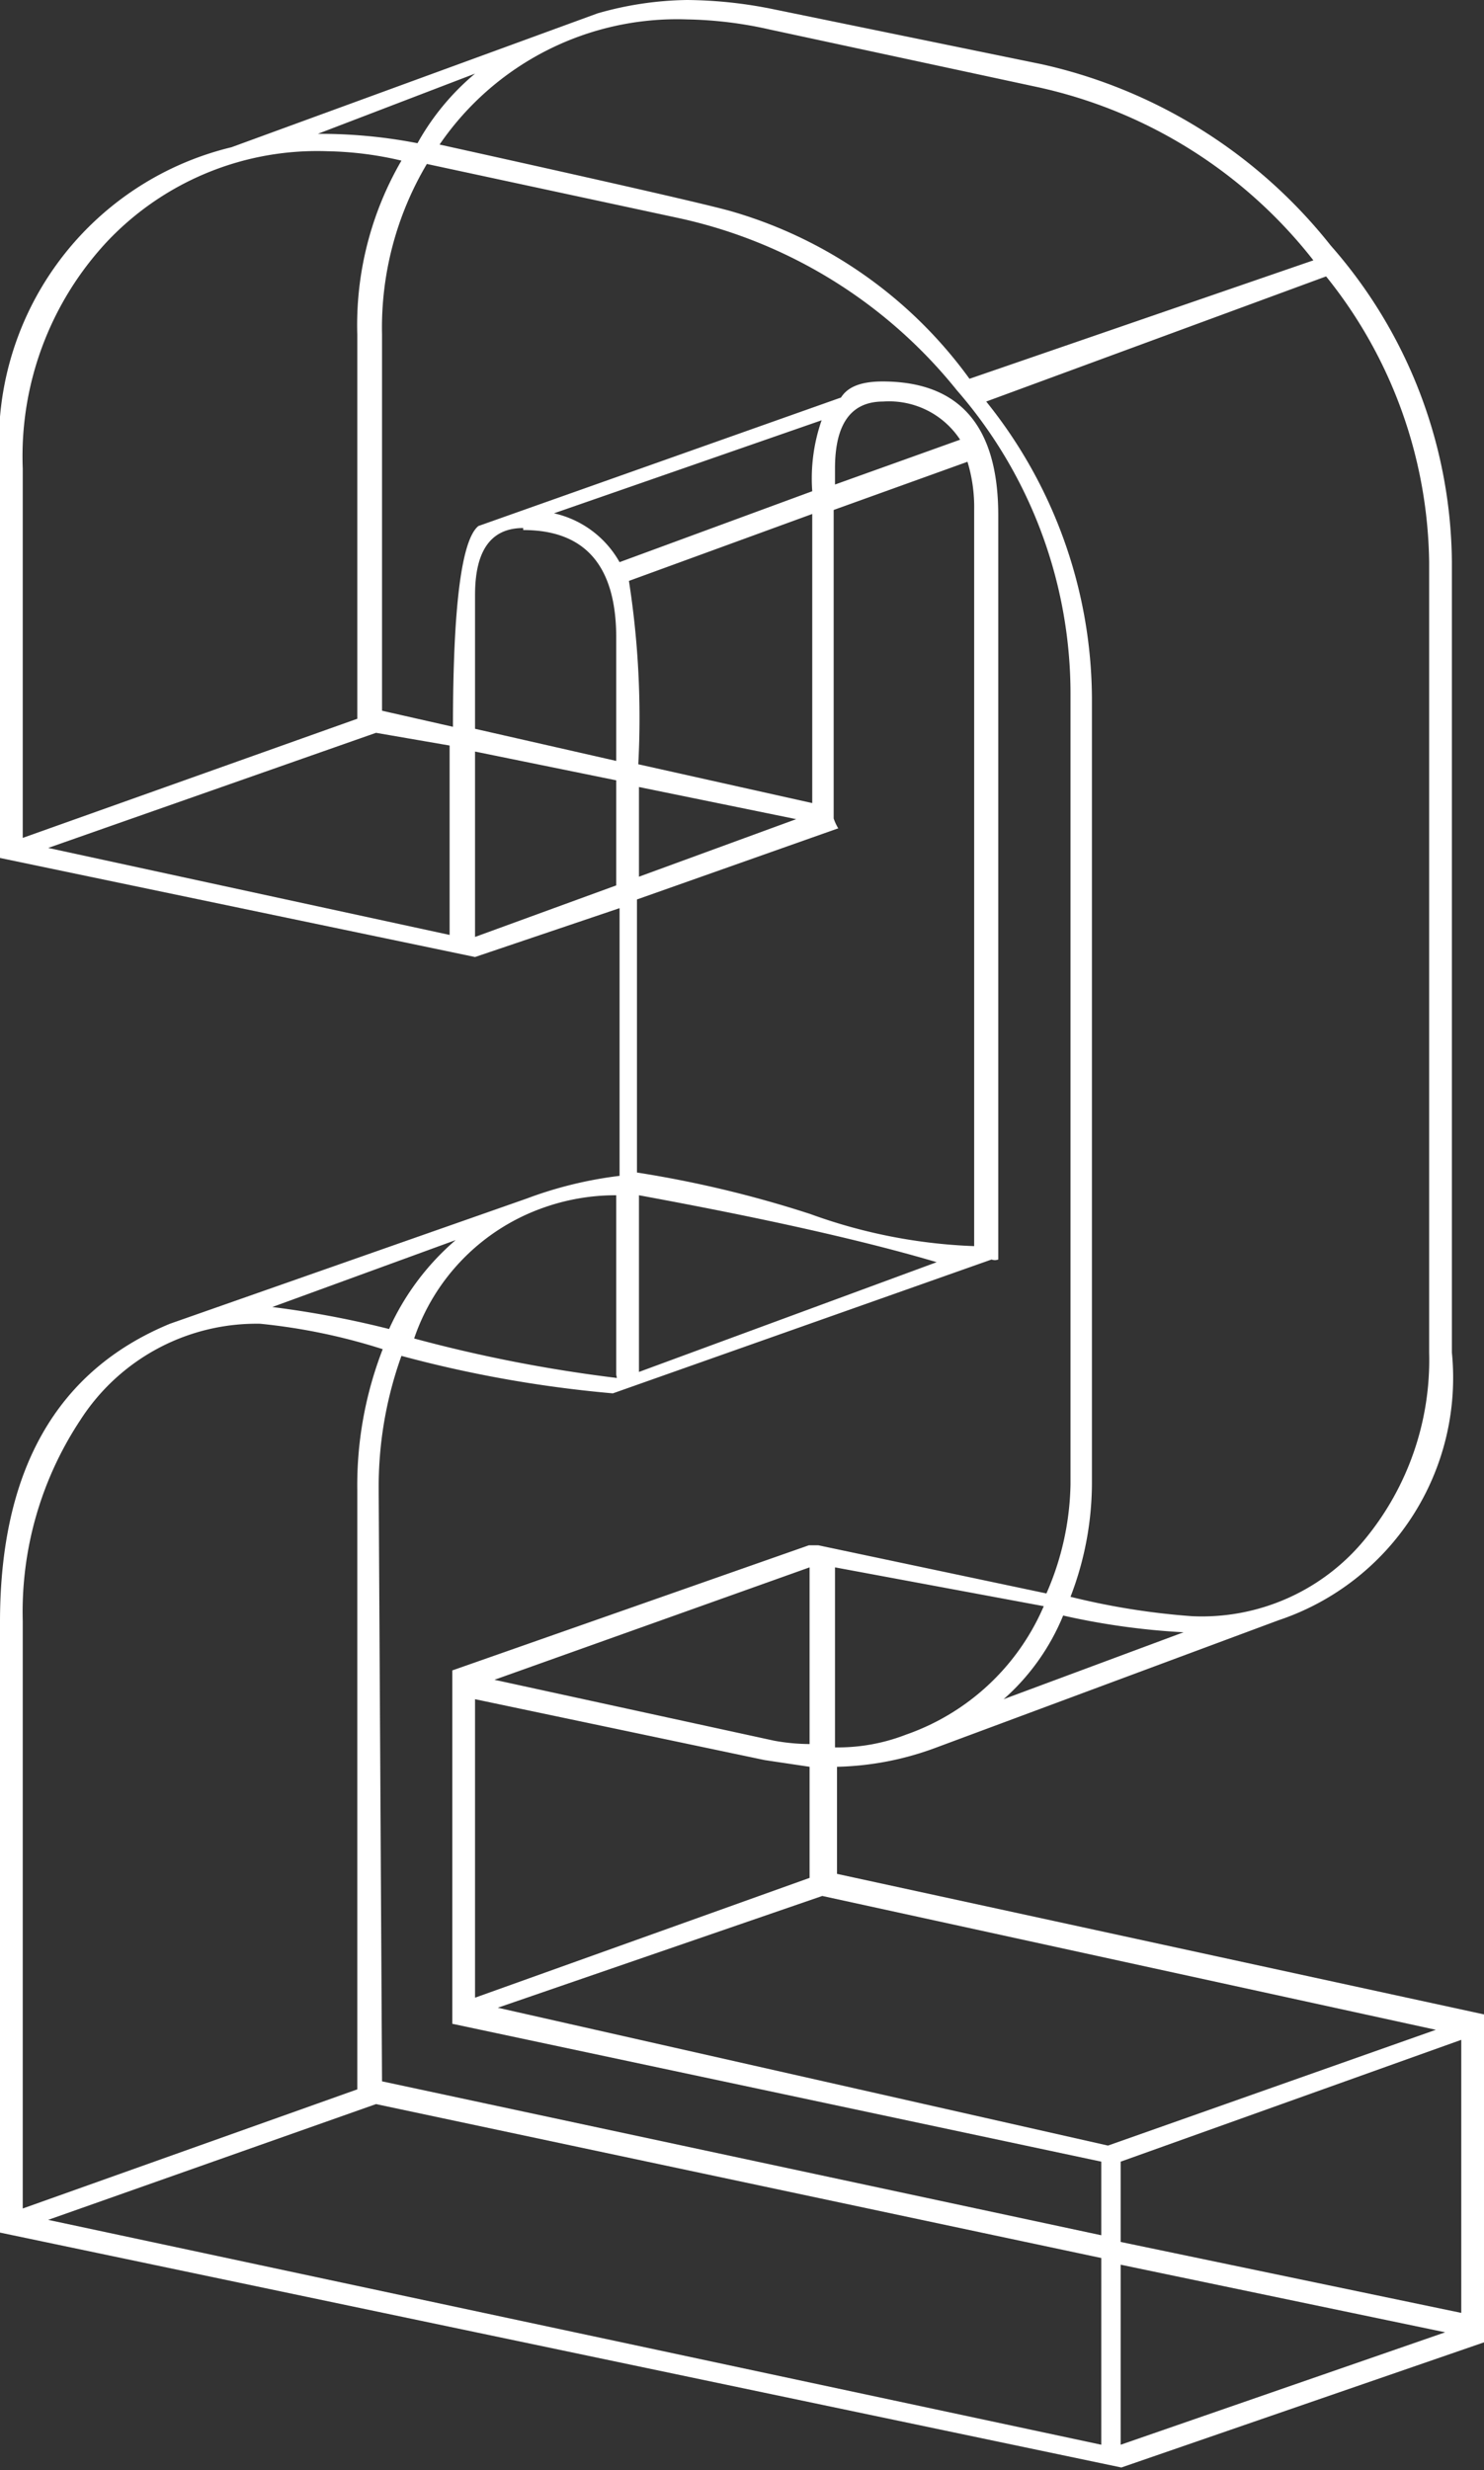 <svg xmlns="http://www.w3.org/2000/svg" viewBox="0 0 22.18 36.91"><rect x="0" y="0" width="22.18" height="36.91" fill="#333333" stroke="none"/><defs><style>.cls-1{fill:#ffffff;}</style></defs><title>Asset 35</title><g id="Layer_2" data-name="Layer 2"><g id="Layer_1-2" data-name="Layer 1"><path class="cls-1" d="M22.18,30.1V35l-5.42,1.87v0h0L0,33.36V24.24q0-3.41,2.54-4.46l0,0,5.33-1.87a6,6,0,0,1,1.39-.34v-4L7.1,14.3v0L0,12.82V7a4.54,4.54,0,0,1,3.46-4.8l0,0,5.47-2v0A5.06,5.06,0,0,1,10.27,0a6.66,6.66,0,0,1,1.3.14l4,.82a7.62,7.62,0,0,1,4.32,2.71A7.24,7.24,0,0,1,21.7,8.4V20.21a3.82,3.82,0,0,1-2.59,4v0L14,26.11a4.5,4.5,0,0,1-1.49.29V28ZM4.9,2.26A4.32,4.32,0,0,0,1.61,3.6,4.7,4.7,0,0,0,.34,7v5.52l5-1.78V5A4.89,4.89,0,0,1,6,2.4,5.17,5.17,0,0,0,4.9,2.26Zm-1,17.52A3.13,3.13,0,0,0,1.2,21.22a5.19,5.19,0,0,0-.86,3V33l5-1.78V22.27a5.63,5.63,0,0,1,.38-2.11A8.9,8.9,0,0,0,3.89,19.78ZM.72,33.17l15.74,3.36V33.74L5.62,31.44Zm0-20.5,6,1.3V11.14l-1.1-.19Zm5.09,7.2a3.83,3.83,0,0,1,1-1.34l-2.74,1A14.45,14.45,0,0,1,5.86,19.87ZM7.1,1.1,4.75,2a7.6,7.6,0,0,1,1.49.14A3.7,3.7,0,0,1,7.1,1.1Zm-1.39,30,10.75,2.3V32.3l-9.7-2.06,0-5.28,5.33-1.87v0h.14l3.41.72A4.23,4.23,0,0,0,16,22.18V10.37a6.91,6.91,0,0,0-1.7-4.54,7.32,7.32,0,0,0-4.15-2.57L6.38,2.45A4.79,4.79,0,0,0,5.71,5v5.62l1.06.24q0-2.69.38-3v0l5.42-1.92c.1-.16.3-.24.62-.24q1.73,0,1.73,2V18.82a.14.14,0,0,1-.1,0l0,0-5.66,2A18.26,18.26,0,0,1,6,20.26a5.79,5.79,0,0,0-.34,2Zm3.5-10.56V17.86a3.22,3.22,0,0,0-1.1.19v0A3.14,3.14,0,0,0,6.19,20,21.61,21.61,0,0,0,9.22,20.59ZM19.63,3.89A7.17,7.17,0,0,0,15.5,1.3l-4-.86A6,6,0,0,0,10.27.29a4.3,4.3,0,0,0-3.7,1.87q3.89.86,4.37,1a6.68,6.68,0,0,1,3.55,2.5Zm-11.81,4q-.72,0-.72,1v2l2.11.48V9.55Q9.22,7.92,7.82,7.92ZM7.1,14l2.11-.77V11.66L7.1,11.23Zm5,14.06V26.4l-.67-.1L7.1,25.39v4.46Zm0-2V23.42L7.39,25.1l4.18.91A3,3,0,0,0,12.14,26.06Zm4.46,6,4.9-1.73-9.17-2L7.44,30ZM9.26,8.4l2.88-1.06a2.64,2.64,0,0,1,.14-1.06l-4,1.39A1.5,1.5,0,0,1,9.26,8.4ZM12.14,12V7.68l-2.74,1a13.27,13.27,0,0,1,.14,2.74Zm.38.38-3,1.06v4.08a16.7,16.7,0,0,1,2.59.62,8,8,0,0,0,2.45.48v-11a2.32,2.32,0,0,0-.1-.72l-2,.72v4.61A.77.77,0,0,0,12.53,12.38Zm-.62-.14-2.35-.48V13.1ZM9.55,17.86V20.5L14,18.86Q12.38,18.38,9.55,17.86ZM12.48,7v.24l1.87-.67A1.27,1.27,0,0,0,13.2,6Q12.48,6,12.48,7Zm0,16.42v2.69a2.81,2.81,0,0,0,1.06-.19A3.49,3.49,0,0,0,15.6,24Zm8.88-3.22V8.4a6.94,6.94,0,0,0-1.54-4.27L14.74,6a7.12,7.12,0,0,1,1.58,4.42V22.18A4.75,4.75,0,0,1,16,23.86a10.74,10.74,0,0,0,1.82.29A3.15,3.15,0,0,0,20.4,23,4.21,4.21,0,0,0,21.36,20.21Zm-5.47,3.94A3.37,3.37,0,0,1,15,25.39l2.69-1A10.74,10.74,0,0,1,15.89,24.14Zm.86,8.16v1.2l5.09,1.06V30.48Zm0,1.54v2.69l4.85-1.68Z"/></g></g></svg>
